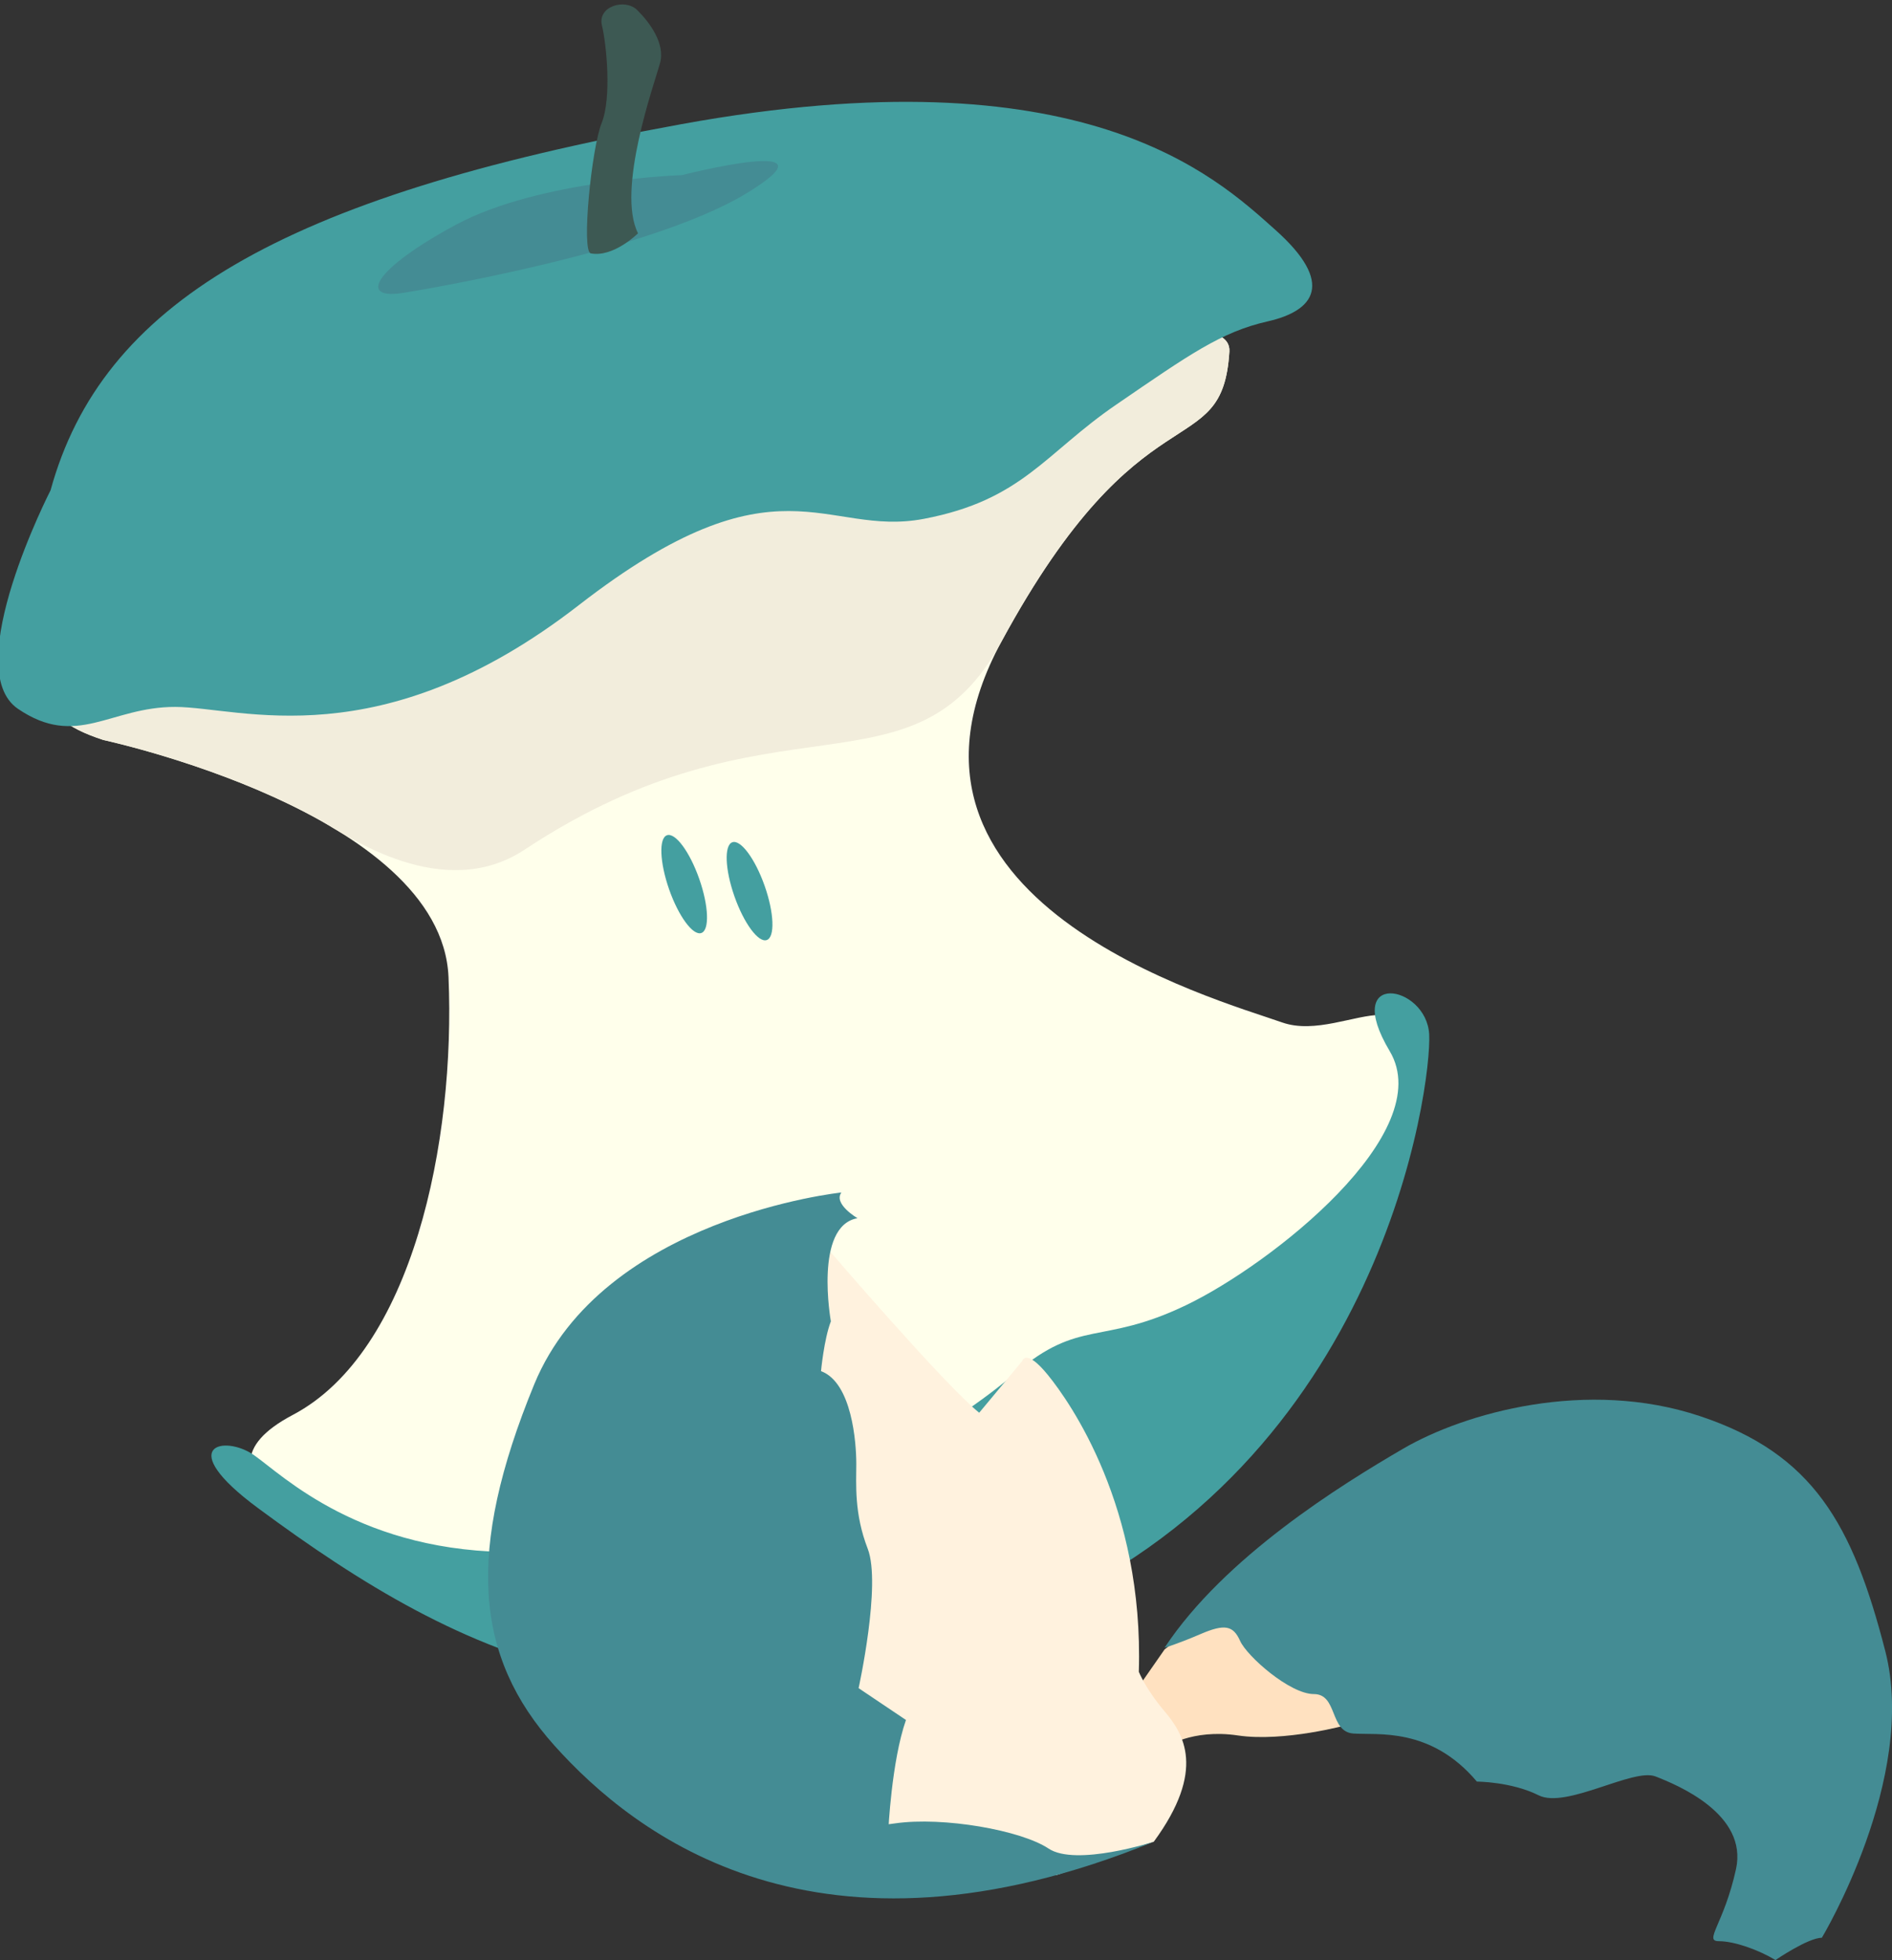 <?xml version="1.0" encoding="utf-8"?>
<!-- Generator: Adobe Illustrator 15.1.0, SVG Export Plug-In . SVG Version: 6.00 Build 0)  -->
<!DOCTYPE svg PUBLIC "-//W3C//DTD SVG 1.1//EN" "http://www.w3.org/Graphics/SVG/1.1/DTD/svg11.dtd">
<svg version="1.1" id="Layer_1" xmlns="http://www.w3.org/2000/svg" xmlns:xlink="http://www.w3.org/1999/xlink" x="0px" y="0px"
	 viewBox="0 0 54.772 56.745" enable-background="new 0 0 54.772 56.745" xml:space="preserve">
<rect x="0" y="0" width="54.772" height="56.745" fill="#333333" stroke="none"/>
<g>
	<g>
		<path fill="#FFFFEB" d="M2.992,21.423c0,0,9.783,2.101,9.992,6.861c0.205,4.762-1.041,10.852-4.508,12.679
			c-3.466,1.828,1.511,3.55,1.511,3.55s14.003,3.94,20.075-2.685c6.07-6.623,9.508-4.247,10.571-9.345
			c1.062-5.1-1.614-2.212-3.518-2.883c-1.902-0.673-12.196-3.496-8.126-11.022c4.074-7.525,6.395-5.078,6.6-8.4
			c0.203-3.318-29.756,7.475-29.756,7.475S-1.565,19.938,2.992,21.423z"/>
		<path fill="#449FA0" d="M7.356,42.13c0.823,0.574,3.102,2.854,7.659,2.803c5.772-0.068,3.846-2.042,6.498-1.823
			c2.651,0.221,5.995-1.743,7.87-3.35c1.876-1.604,2.492-0.793,4.953-1.974s7.304-4.992,5.895-7.355
			c-1.409-2.362,1.063-1.936,1.143-0.486c0.076,1.449-1.319,12.415-11.585,16.783c-10.265,4.368-16.367,1.336-22.318-3.066
			C5.014,41.846,6.493,41.524,7.356,42.13z"/>
		<path fill="#449FA0" d="M20.242,25.443c0.275,0.782,0.302,1.484,0.062,1.568c-0.241,0.086-0.658-0.479-0.933-1.261
			c-0.274-0.784-0.302-1.488-0.062-1.569C19.551,24.098,19.968,24.662,20.242,25.443z"/>
		
			<ellipse transform="matrix(0.943 -0.332 0.332 0.943 -7.339 8.681)" fill="#449FA0" cx="21.711" cy="25.797" rx="0.463" ry="1.501"/>
		<path fill="#F2EDDC" d="M2.992,21.423c0,0,3.475,0.744,6.326,2.355c0.715,0.403,3.502,2.387,5.871,0.819
			c7.204-4.764,11.233-1.276,13.801-6.02c4.074-7.525,6.395-5.078,6.6-8.4c0.203-3.318-29.756,7.475-29.756,7.475
			S-1.565,19.938,2.992,21.423z"/>
		<path fill="#449FA0" d="M1.464,14.193c0,0-2.65,5.167-0.943,6.329c1.705,1.16,2.668-0.062,4.556-0.056
			c1.89,0.006,5.917,1.526,11.684-2.95c5.769-4.474,7.112-1.95,9.979-2.494c2.866-0.545,3.504-1.896,5.592-3.32
			c2.086-1.428,3.016-2.092,4.368-2.398c1.352-0.306,1.955-1.103,0.218-2.651c-1.736-1.551-5.569-5.174-17.195-3.058
			C8.093,5.711,2.944,8.812,1.464,14.193z"/>
		<path fill="#448C94" d="M11.757,8.465c0,0,6.937-1.109,9.831-2.855c2.893-1.749-1.847-0.54-1.847-0.54s-4.119,0.136-6.53,1.43
			C10.8,7.796,10.319,8.727,11.757,8.465z"/>
		<path fill="#3D5953" d="M17.103,7.336c-0.278-0.052,0.021-3.04,0.313-3.771c0.296-0.733,0.142-2.282,0.009-2.832
			c-0.133-0.551,0.674-0.793,1.027-0.437c0.354,0.353,0.815,0.967,0.654,1.538c-0.16,0.575-1.267,3.671-0.636,4.92
			C18.471,6.755,17.762,7.46,17.103,7.336z"/>
	</g>
	<g>
		<path fill="#FFE1C0" d="M33.713,47.754l-0.63,0.905l0.63,1.938c0,0,0.781-0.554,2.122-0.354C37.176,50.441,39,49.938,39,49.938
			v-2.781c0,0-3.214-0.645-3.414-0.693C35.389,46.413,33.713,47.754,33.713,47.754z"/>
		<path fill="#FFF2DE" d="M24.035,36.237c0,0,3.32,3.866,4.312,4.663l1.242-1.492c0,0,0.1-0.396,0.746,0.398
			c0.646,0.794,2.781,3.824,2.633,8.594c0,0,0.197,0.497,0.744,1.143c0.547,0.645,1.217,1.693-0.311,3.777l-2.82,0.965l-6.547-0.77
			l-1.746-4.022c0,0-1.392-8.494-1.441-8.692C20.797,40.601,24.035,36.237,24.035,36.237z"/>
		<path fill="#448C94" d="M24.357,34.524c0,0-6.903,0.721-8.892,5.555c-1.986,4.836-1.73,7.878,0.589,10.461
			c2.317,2.583,7.612,6.754,17.348,2.78c0,0-2.253,0.727-3.048,0.197c-0.795-0.53-3.048-0.928-4.439-0.729
			c-1.39,0.198-1.722,0.074-1.722,0.074L24.061,53h1.655c0,0,0.093-2.012,0.511-3.205l-1.371-0.921c0,0,0.661-3.008,0.264-4.036
			c-0.397-1.027-0.331-1.868-0.331-2.465s-0.123-2.344-1.021-2.677c0,0,0.086-0.923,0.285-1.442c0,0-0.497-2.763,0.771-2.986
			C24.822,35.268,24.118,34.855,24.357,34.524z"/>
		<path fill="#448C94" d="M33.713,47.703c0,0,0.348-0.097,1.044-0.396c0.695-0.299,0.944-0.249,1.143,0.198
			c0.199,0.445,1.44,1.54,2.135,1.54c0.695,0,0.448,1.092,1.144,1.142c0.695,0.051,2.235-0.198,3.576,1.392c0,0,0.994,0,1.788,0.397
			c0.795,0.397,2.732-0.795,3.378-0.548c0.646,0.25,2.683,1.094,2.335,2.684c-0.349,1.591-0.943,2.087-0.497,2.087
			c0.448,0,1.143,0.247,1.64,0.546c0,0,0.944-0.645,1.342-0.645c0,0,2.781-4.62,1.837-8.298c-0.944-3.673-2.086-5.712-5.365-6.804
			c-3.278-1.093-6.805-0.099-8.593,0.943C38.829,42.985,35.452,45.072,33.713,47.703z"/>
	</g>
</g>
</svg>
